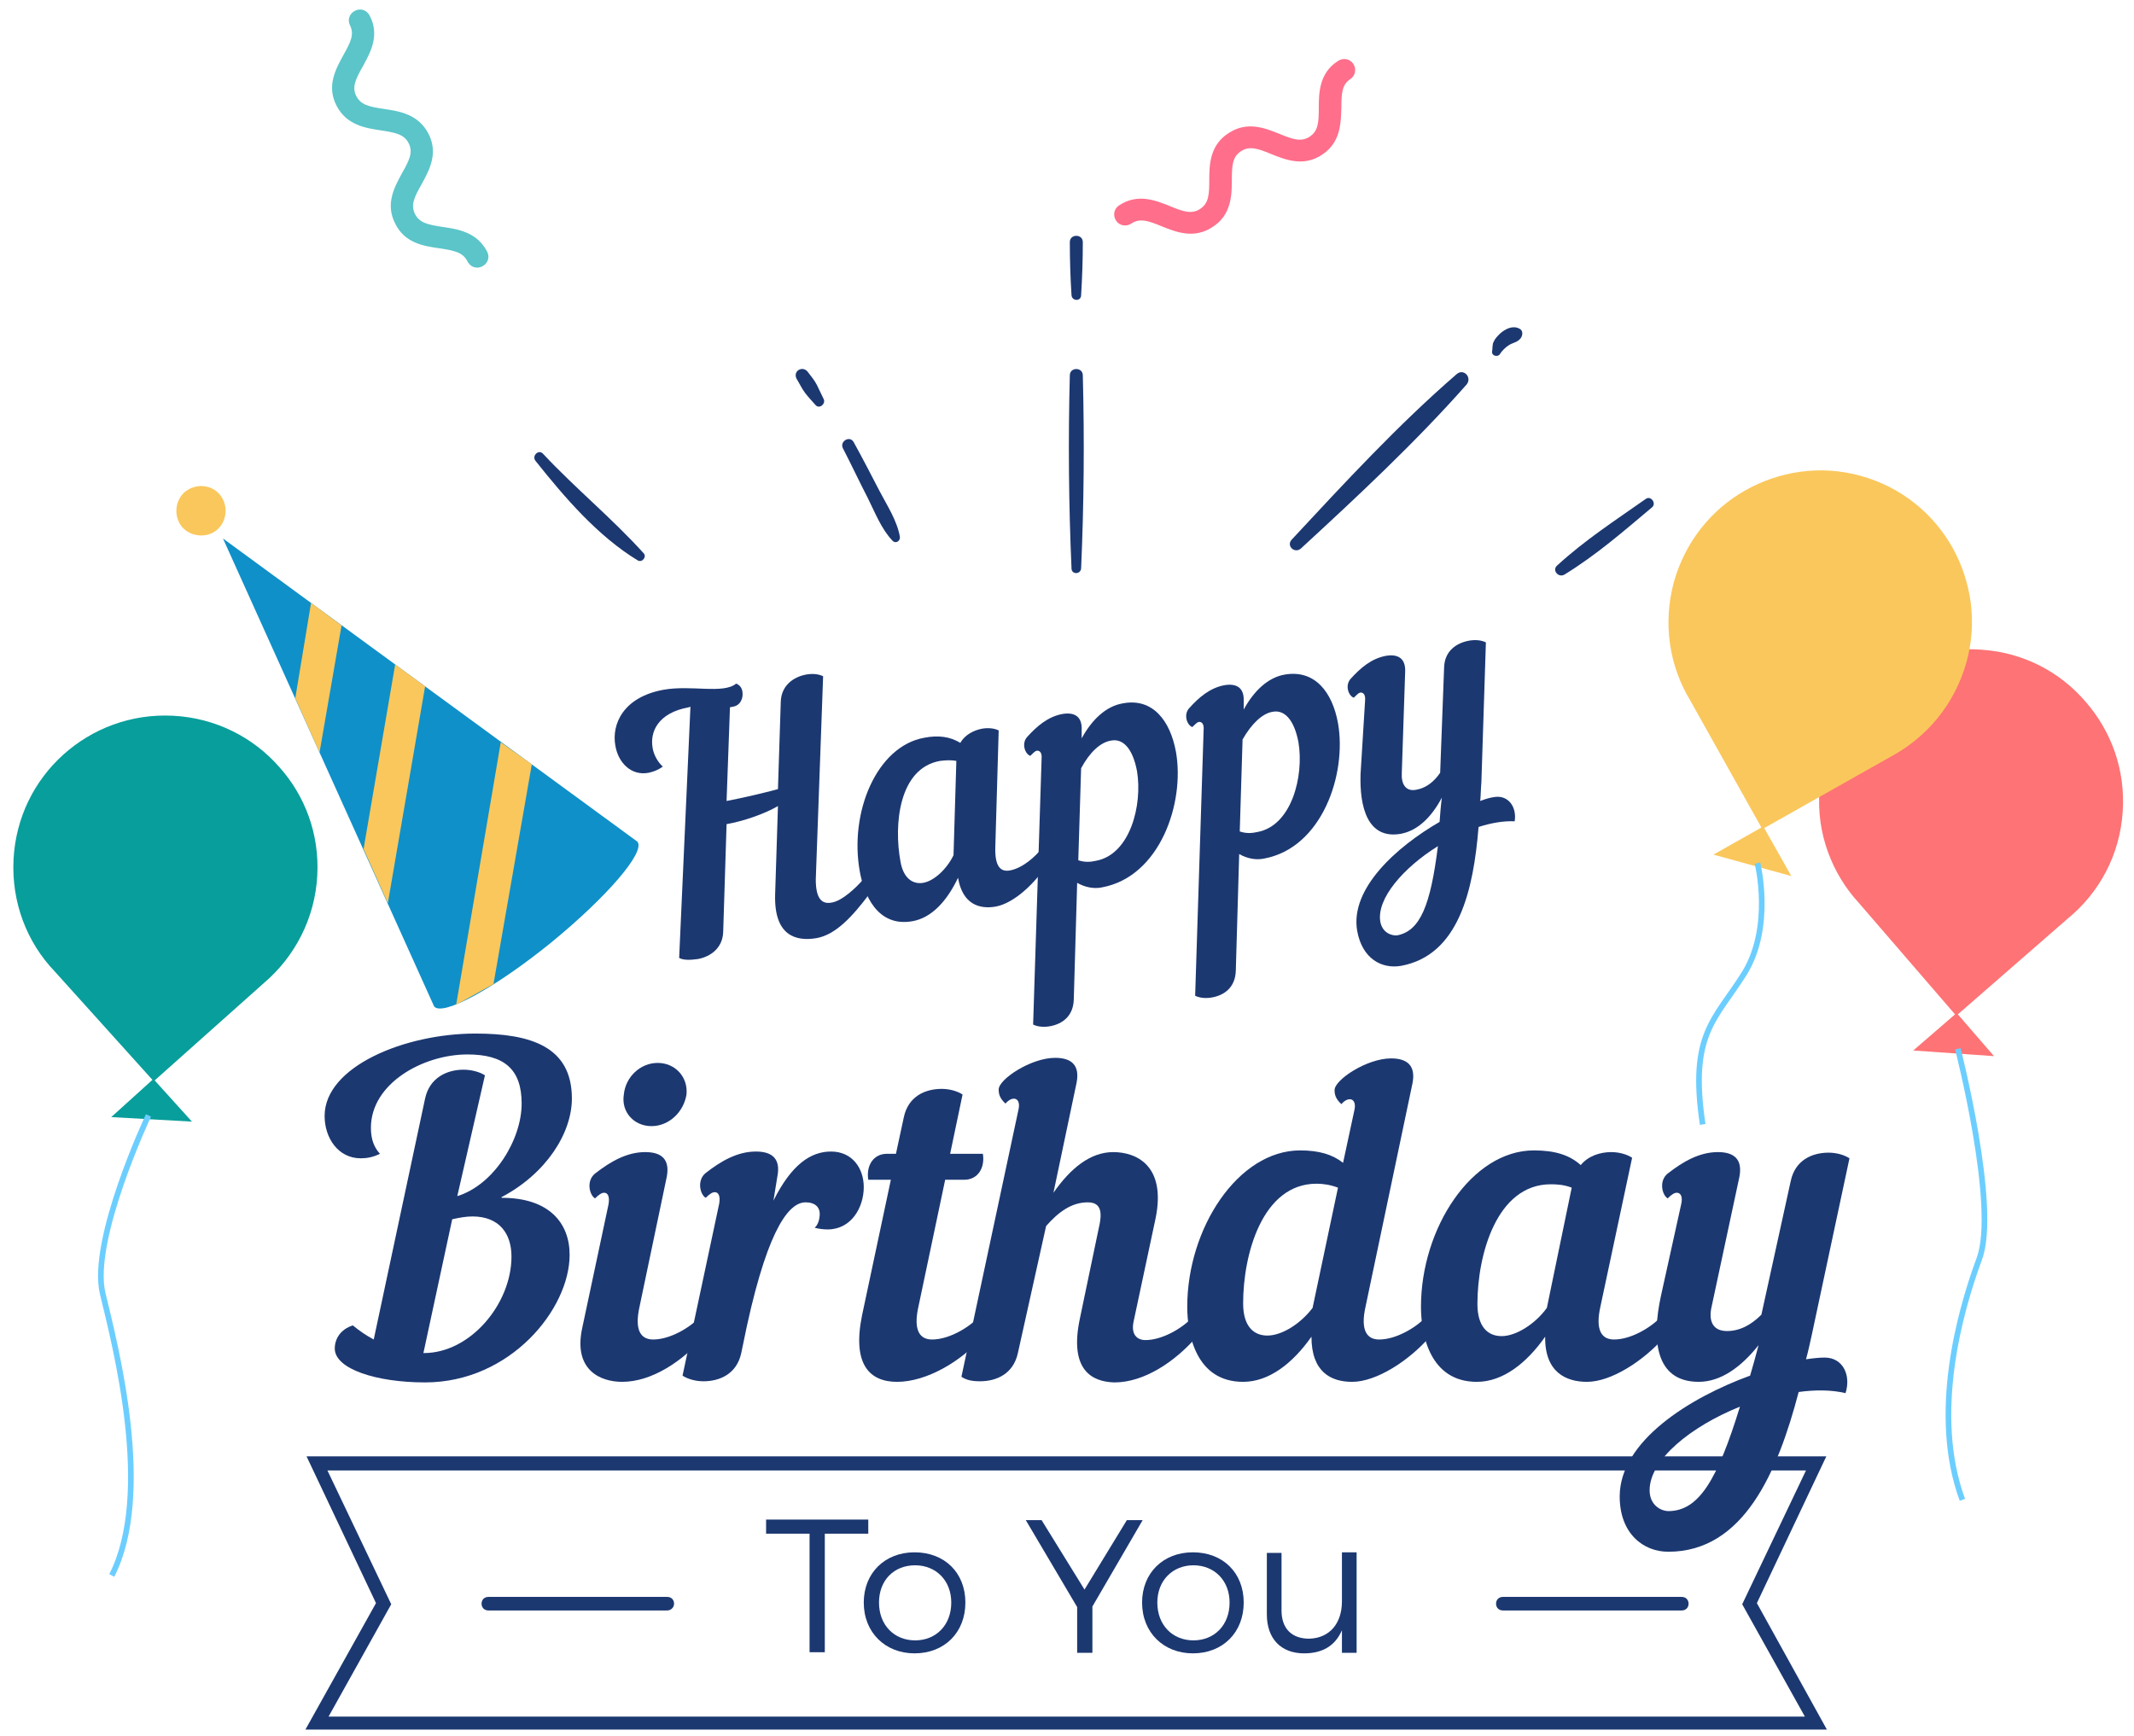 <?xml version="1.0" encoding="utf-8"?>
<!-- Generator: Adobe Illustrator 24.0.1, SVG Export Plug-In . SVG Version: 6.00 Build 0)  -->
<svg version="1.1" id="圖層_1" xmlns="http://www.w3.org/2000/svg" xmlns:xlink="http://www.w3.org/1999/xlink" x="0px" y="0px"
	 viewBox="0 0 378 307.6" style="enable-background:new 0 0 378 307.6;" xml:space="preserve">
<style type="text/css">
	.st0{fill:#089E9B;}
	.st1{fill:none;stroke:#6CCEFF;stroke-miterlimit:10;}
	.st2{fill:#FE7375;}
	.st3{fill:#FAC75C;}
	.st4{fill:#1C3871;}
	.st5{fill:#0F90C9;}
	.st6{fill:none;}
	.st7{fill:#FF6E8B;}
	.st8{fill:#5BC5C9;}
</style>
<g>
	<path class="st0" d="M46.8,174.1L46.8,174.1c5.4-4.6,9-11.4,9.4-19c0.4-7.4-2.2-14.2-6.8-19.3c-4.6-5.2-11.2-8.6-18.7-9
		c-7.5-0.4-14.4,2.3-19.5,6.9c-5.1,4.6-8.4,11.1-8.8,18.5c-0.4,7.7,2.4,14.8,7.3,19.9l0,0l17.3,19.2l-7.3,6.6l14.3,0.8l-6.6-7.3
		L46.8,174.1L46.8,174.1z"/>
	<path class="st1" d="M26.3,197.6c0,0-10.4,22.1-8.1,31.6s9,35.4,1.6,49.9"/>
</g>
<g>
	<path class="st2" d="M329.3,160L329.3,160c-4.8-5.2-7.6-12.4-7-20c0.5-7.4,3.9-13.8,9.1-18.3c5.2-4.6,12.2-7.2,19.6-6.6
		c7.5,0.5,14,4,18.5,9.3c4.5,5.2,7,12,6.5,19.4c-0.5,7.7-4.2,14.4-9.7,18.9l0,0l-19.5,17l6.4,7.4l-14.3-1l7.4-6.4L329.3,160
		L329.3,160z"/>
	<path class="st1" d="M346.8,185.8c0,0,7.2,28.1,3.8,37.2c-3.4,9.2-8.6,27.5-3,42.7"/>
</g>
<g>
	<path class="st3" d="M299.4,124.1L299.4,124.1c-3.7-6.1-4.9-13.6-2.9-21c2-7.1,6.6-12.8,12.6-16.2c6-3.4,13.3-4.6,20.5-2.6
		c7.2,2,12.9,6.7,16.3,12.8c3.3,6,4.4,13.2,2.4,20.3c-2.1,7.4-7,13.2-13.3,16.6l0,0l-22.5,12.7l4.8,8.5l-13.8-3.8l8.5-4.8
		L299.4,124.1L299.4,124.1z"/>
	<path class="st1" d="M311.3,152.9c0,0,2.8,11.2-2.3,19.5c-5.2,8.3-9.8,10.7-7.4,26.8"/>
</g>
<path class="st4" d="M323.6,306.4H54.1l12.5-22.4l-12.3-26h269.2l-12.3,26L323.6,306.4z M58.2,304.1h261.5l-11.1-19.9l11.3-23.7H58
	l11.3,23.7L58.2,304.1z"/>
<g>
	<path class="st4" d="M118.2,285.3H86.5c-0.7,0-1.2-0.5-1.2-1.2s0.5-1.2,1.2-1.2h31.7c0.7,0,1.2,0.5,1.2,1.2
		S118.8,285.3,118.2,285.3z"/>
	<path class="st4" d="M297.9,285.3h-31.7c-0.7,0-1.2-0.5-1.2-1.2s0.5-1.2,1.2-1.2h31.7c0.7,0,1.2,0.5,1.2,1.2
		S298.6,285.3,297.9,285.3z"/>
</g>
<g>
	<path class="st4" d="M258,66.3c-10.3,8.9-19.9,19.3-29.2,29.3c-1,1.1,0.5,2.5,1.6,1.6c10-9.2,20.4-18.9,29.4-29.1
		C260.8,66.8,259.2,65.2,258,66.3z"/>
	<path class="st4" d="M191.8,66.5c0-1.5-2.3-1.5-2.3,0c-0.3,11.4-0.2,22.9,0.3,34.2c0,1.1,1.6,1.1,1.7,0
		C192,89.4,192.1,77.9,191.8,66.5z"/>
	<path class="st4" d="M189.5,42.9c0,3.2,0.1,6.3,0.3,9.4c0.1,1.1,1.7,1.1,1.7,0c0.2-3.2,0.3-6.3,0.3-9.4
		C191.8,41.4,189.5,41.4,189.5,42.9z"/>
	<path class="st4" d="M155.8,87c-1.5-2.9-3-5.8-4.6-8.7c-0.7-1.2-2.5-0.1-1.9,1.1c1.5,2.9,2.9,5.9,4.4,8.8c1.3,2.6,2.4,5.5,4.4,7.6
		c0.6,0.6,1.4,0,1.3-0.7C158.9,92.2,157.1,89.5,155.8,87z"/>
	<path class="st4" d="M114,98c-5.6-6.2-12.1-11.5-17.8-17.6c-0.8-0.9-2.1,0.4-1.3,1.3c5.1,6.4,11,13.3,18.1,17.6
		C113.8,99.7,114.6,98.6,114,98z"/>
	<path class="st4" d="M291.5,88.4c-5.4,3.8-10.8,7.3-15.7,11.8c-0.9,0.8,0.2,2.2,1.3,1.6c5.7-3.5,10.5-7.7,15.5-11.9
		C293.5,89.2,292.4,87.7,291.5,88.4z"/>
	<path class="st4" d="M145.9,70.7c-0.4-0.8-0.8-1.7-1.2-2.5c-0.4-0.8-1-1.5-1.6-2.3c-0.9-1.2-2.7-0.2-2,1.2c0.5,0.8,0.9,1.7,1.5,2.5
		c0.6,0.8,1.3,1.5,1.9,2.2C145.2,72.5,146.3,71.5,145.9,70.7z"/>
	<path class="st4" d="M269.1,58.2c-1.2-0.6-2.5,0.1-3.4,0.9c-0.4,0.4-0.9,0.9-1.1,1.4c-0.3,0.5-0.2,1.2-0.3,1.8
		c-0.1,0.8,1.1,1,1.4,0.4c0.3-0.5,1-1.2,1.5-1.5c0.7-0.5,1.5-0.5,2.1-1.2C269.8,59.4,269.8,58.5,269.1,58.2z"/>
</g>
<g id="Text_2_">
	<g>
		<g>
			<path class="st4" d="M153.8,269.2v2.5h-7.7v21h-2.7v-21h-7.7v-2.5H153.8z"/>
			<path class="st4" d="M171,283.9c0,5.3-3.7,9-9,9c-5.2,0-9-3.7-9-9c0-5.2,3.7-8.9,9-8.9C167.3,275,171,278.6,171,283.9z
				 M155.7,283.9c0,4,2.7,6.7,6.4,6.7c3.7,0,6.4-2.7,6.4-6.7c0-3.9-2.7-6.6-6.4-6.6C158.3,277.3,155.7,280,155.7,283.9z"/>
			<path class="st4" d="M193.5,284.6v8.2h-2.7v-8.1l-9.1-15.4h2.8l7.6,12.3l7.5-12.3h2.8L193.5,284.6z"/>
			<path class="st4" d="M220.3,283.9c0,5.3-3.7,9-9,9c-5.2,0-9-3.7-9-9c0-5.2,3.7-8.9,9-8.9C216.6,275,220.3,278.6,220.3,283.9z
				 M205,283.9c0,4,2.7,6.7,6.4,6.7c3.7,0,6.4-2.7,6.4-6.7c0-3.9-2.7-6.6-6.4-6.6C207.7,277.3,205,280,205,283.9z"/>
			<path class="st4" d="M240.3,275.1v17.7h-2.6v-4c-1.2,2.8-3.5,4.1-6.7,4.1c-4.1,0-6.6-2.6-6.6-6.9v-10.9h2.6v10.2
				c0,3.2,1.8,5,4.9,5c3.7-0.1,5.8-2.8,5.8-6.6v-8.7H240.3z"/>
		</g>
	</g>
	<g>
		<g>
			<path class="st4" d="M82.8,186.8c-7.8,0-17.1,5.1-17.1,13c0,2.1,0.6,3.5,1.6,4.6c-1.2,0.6-2.3,0.8-3.4,0.8c-4,0-6.4-3.6-6.4-7.5
				c0-8.8,14.3-14.6,26.7-14.6c9.8,0,17.1,2.3,17.1,11.5c0,6.1-4.5,13.3-12.5,17.5l0.1,0.1c8.3,0,12,4.4,12,10.1
				c0,9.6-10.5,22.6-25.6,22.6c-8.7,0-16-2.4-16-6c0-1.7,1-3.4,3.2-4.1c1.2,1,2.4,1.8,3.7,2.5l9.1-42.7c0.8-3.7,3.9-5.1,6.8-5.1
				c1.4,0,2.9,0.4,3.8,1L81,211.9c6.5-2,11.4-10,11.4-16.4C92.4,189.4,89.3,186.8,82.8,186.8z M80.1,216L75,239.7h0.1
				c8.2,0,15.5-8.7,15.5-17.1c0-4.1-2.2-7.1-6.9-7.1C82.6,215.5,81.4,215.7,80.1,216z"/>
			<path class="st4" d="M107.8,213.3c0.2-1.3-0.1-2-0.8-2c-0.4,0-0.9,0.3-1.6,1c-1-0.6-1.6-3.1,0-4.4c2.7-2.1,5.6-3.8,8.9-3.8
				c2.9,0,4.4,1.3,3.8,4.4l-4.8,22.9c-1,4.4,0.3,5.9,2.4,5.9c2.9,0,6.4-2,8.3-4c0.9,0.4,1.3,1.1,1.3,1.9c0,0.6-0.2,1.2-0.7,1.7
				c-3.7,4.2-9.1,7.9-14.4,7.9c-4,0-8.6-2.2-7.1-9.4L107.8,213.3z M116.5,188.3c3.1,0,5.4,2.5,5.1,5.6c-0.5,3.1-3.1,5.6-6.2,5.6
				c-3.1,0-5.4-2.5-4.9-5.6C110.8,190.8,113.4,188.3,116.5,188.3z"/>
			<path class="st4" d="M137,212.7c3.2-6.4,6.6-8.7,10.2-8.7c3.8,0,5.8,3,5.8,6.3c0,3.6-2.2,7.5-6.4,7.5c-0.7,0-1.6-0.1-2.3-0.3
				c0.6-0.5,0.9-1.5,0.9-2.5c0-1.1-0.8-2-2.5-2c-2.6,0-6.4,3.6-10.4,21.9l-1,4.8c-0.8,3.7-3.8,5-6.7,5c-1.4,0-2.8-0.4-3.7-1
				l6.5-30.5c0.2-1.3-0.1-2-0.8-2c-0.4,0-0.9,0.3-1.6,1c-1-0.6-1.6-3.1,0-4.4c2.7-2.1,5.6-3.8,8.9-3.8c2.9,0,4.4,1.3,3.8,4.4
				L137,212.7z"/>
			<path class="st4" d="M167.4,209.1l-4.7,22.3c-1,4.4,0.3,5.9,2.4,5.9c2.9,0,6.4-2,8.3-4c0.9,0.4,1.3,1.1,1.3,1.9
				c0,0.6-0.2,1.2-0.7,1.7c-3.7,4.2-9.8,7.9-15.1,7.9c-4.8,0-8-3-6.2-11.8l5.1-24h-4c-0.4-2.5,0.9-4.6,3.3-4.6h1.6l1.4-6.5
				c0.8-3.7,3.8-5,6.7-5c1.4,0,2.8,0.4,3.7,1l-2.2,10.5h5.8c0.4,2.5-0.9,4.6-3.3,4.6H167.4z"/>
			<path class="st4" d="M191.3,233.5l3.3-15.8c0.6-2.5,0.7-4.7-1.9-4.7c-2.9,0-5.2,1.7-7.4,4.2l-5,22.5c-0.8,3.7-3.8,5-6.7,5
				c-1.4,0-2.4-0.2-3.3-0.8l10.1-47.3c0.5-2.1-1-2.6-2.3-1.1c-1.1-1-1.2-1.8-1.2-2.5c0-1.8,5.7-5.6,10-5.6c2.9,0,4.4,1.3,3.8,4.4
				l-4.1,19.5c3-4.3,6.5-7.2,10.6-7.2c4,0,9.4,2.3,7.5,11.7l-3.9,18.3c-0.5,2.3,0.6,3.3,2.1,3.3c2.9,0,6.4-2,8.3-4
				c0.9,0.4,1.3,1.1,1.3,1.9c0,0.6-0.2,1.2-0.7,1.7c-3.7,4.2-9.1,7.9-14.4,7.9C193.5,244.8,189.3,242.8,191.3,233.5z"/>
			<path class="st4" d="M232.3,236.8c-3.3,4.7-7.5,8-12.1,8c-8.3,0-9.9-8.3-9.9-13.3c0-13.9,9-27.7,20-27.7c3.3,0,5.7,0.7,7.6,2.2
				l2-9.3c0.5-2.1-1-2.6-2.3-1.1c-1.1-1-1.2-1.8-1.2-2.5c0-1.8,5.7-5.6,10-5.6c2.9,0,4.4,1.3,3.8,4.4l-8.3,39.5
				c-1,4.4,0.3,5.9,2.4,5.9c2.9,0,6.4-2,8.3-4c0.9,0.4,1.3,1.1,1.3,1.9c0,0.6-0.2,1.2-0.7,1.7c-3.7,4.2-9.4,7.9-13.7,7.9
				C235.8,244.8,232.3,243.1,232.3,236.8z M232.5,231.7l4.5-21.3c-1.3-0.5-2.6-0.7-3.8-0.7c-9.6,0-13,12.5-13,21.2
				c0,4,1.8,5.7,4.3,5.7C227,236.6,230.3,234.6,232.5,231.7L232.5,231.7z"/>
			<path class="st4" d="M280,206.4c1.3-1.6,3.4-2.3,5.4-2.3c1.4,0,2.8,0.4,3.7,1l-5.6,26.3c-1,4.4,0.3,5.9,2.4,5.9
				c2.9,0,6.4-2,8.3-4c0.9,0.4,1.3,1.1,1.3,1.9c0,0.6-0.2,1.2-0.7,1.7c-3.7,4.2-9.4,7.9-13.7,7.9c-3.7,0-7.5-1.7-7.4-8
				c-3.3,4.7-7.5,8-12.1,8c-8.3,0-9.9-8.3-9.9-13.3c0-13.9,9-27.7,20-27.7C275.4,203.8,278,204.6,280,206.4z M278.4,210.4
				c-1.3-0.5-2.5-0.6-3.7-0.6c-9.6,0-13,12.5-13,21.2c0,4,1.8,5.7,4.3,5.7c2.5,0,5.9-2.1,8-5L278.4,210.4z"/>
			<path class="st4" d="M297.8,213.3c0.3-1.3-0.1-2-0.8-2c-0.4,0-0.9,0.3-1.6,1c-1-0.6-1.6-3.1,0-4.4c2.7-2.1,5.6-3.8,8.9-3.8
				c2.9,0,4.4,1.3,3.8,4.4l-4.9,22.9c-0.6,2.5,0.1,4.4,2.7,4.4c2.3,0,4.3-1.1,6.1-2.9l5.2-23.7c0.8-3.7,3.8-5,6.7-5
				c1.4,0,2.8,0.4,3.7,1l-6.7,31.4c-0.3,1.3-0.6,2.8-1,4.2c1.4-0.2,2.5-0.3,3.3-0.3c3.3,0,4.7,3.2,3.7,6.3c-2.5-0.6-5.4-0.6-8.3-0.2
				c-3.7,14.1-9.7,28.3-23.1,28.3c-4.4,0-8.6-3.2-8.6-9.8c0-9.8,12.4-17.5,23.1-21.4c0.5-1.7,1-3.5,1.5-5.4
				c-3.1,3.9-6.7,6.5-10.6,6.5c-7.9,0-8.3-7.8-6.7-15.2L297.8,213.3z M308.2,249.2c-8.7,3.5-16,9.4-16,14.8c0,2.8,2.2,3.7,3.3,3.7
				C300.9,267.7,304.2,262.2,308.2,249.2z"/>
		</g>
	</g>
	<g>
		<g>
			<path class="st4" d="M144.6,166.2c-3.6,0.6-7.5-0.4-7.3-7.7l0.5-15.7c-2.4,1.4-6.2,2.7-9.1,3.2l-0.6,19.1
				c-0.1,2.9-2.3,4.4-4.5,4.8c-1.4,0.2-2.6,0.2-3.3-0.2l2-44.5l-0.3,0.1c-5.5,1-6.9,4.4-6.4,7.2c0.2,1.3,1,2.6,1.8,3.3
				c-0.8,0.6-1.6,0.9-2.5,1.1c-3.1,0.6-5.4-1.8-5.9-4.8c-0.7-3.8,1.4-8.6,8.5-9.9c5-0.9,10.6,0.8,12.9-1.1c0.7,0.3,1,0.8,1.1,1.4
				c0.2,1.1-0.3,2.5-1.7,2.7l-0.5,0.1l-0.6,16.6c3.1-0.6,6.5-1.4,9.1-2.1l0.5-15.5c0.1-2.9,2.3-4.4,4.5-4.8c1.1-0.2,2.2-0.1,3,0.3
				l-1.3,36c0,3.6,1.2,4.4,2.8,4.1c1.9-0.3,4.4-2.7,5.6-4.1c0.7,0.2,1.2,0.7,1.3,1.3c0.1,0.4,0,0.9-0.3,1.4
				C151.1,162.2,148.1,165.6,144.6,166.2z"/>
			<path class="st4" d="M170.1,131.6c0.8-1.4,2.3-2.2,3.8-2.5c1.1-0.2,2.2-0.1,3,0.3l-0.6,20.7c-0.1,3.5,1,4.4,2.6,4.1
				c2.2-0.4,4.5-2.4,5.8-4.1c0.7,0.2,1.2,0.7,1.3,1.3c0.1,0.4,0,0.9-0.3,1.4c-2.3,3.7-6.1,7.2-9.3,7.8c-2.8,0.5-5.9-0.3-6.7-5.1
				c-1.9,4-4.6,7.1-8.1,7.7c-6.3,1.1-8.6-4.9-9.3-8.8c-1.9-10.5,3-22.2,11.4-23.7C166.2,130.2,168.3,130.5,170.1,131.6z
				 M169.4,134.8c-1.1-0.2-2-0.1-2.9,0c-7.3,1.3-8.2,11.3-7,17.8c0.5,3,2.2,4.1,4,3.8c1.9-0.3,4.2-2.4,5.4-4.9L169.4,134.8z"/>
			<path class="st4" d="M184.5,134.4c0.1-1-0.3-1.5-0.9-1.4c-0.3,0.1-0.6,0.4-1.1,0.9c-0.9-0.3-1.6-2.1-0.6-3.3
				c1.8-2,3.7-3.6,6.2-4.1c2.2-0.4,3.6,0.4,3.5,2.8l0,1.5c1.8-3.3,4.3-5.7,7.3-6.2c5.3-1,8.4,3.1,9.4,8.6c1.6,9-2.8,22.1-13.1,24
				c-1.4,0.3-3,0-4.4-0.8l-0.6,20.7c-0.1,2.9-2,4.3-4.2,4.7c-1.1,0.2-2.2,0.1-3-0.3L184.5,134.4z M191.5,136.1l-0.5,16.3
				c1.2,0.4,2.2,0.3,3.1,0.1c6.1-1.1,8.3-9.9,7.3-15.9c-0.8-4.2-2.6-5.8-4.6-5.4C194.9,131.5,193,133.3,191.5,136.1z"/>
			<path class="st4" d="M213.2,129.3c0.1-1-0.3-1.5-0.9-1.4c-0.3,0.1-0.6,0.4-1.1,0.9c-0.9-0.3-1.6-2.1-0.6-3.3
				c1.8-2,3.7-3.6,6.2-4.1c2.2-0.4,3.6,0.4,3.5,2.8l0,1.5c1.8-3.3,4.3-5.7,7.3-6.2c5.3-0.9,8.4,3.1,9.4,8.6c1.6,9-2.8,22.1-13.1,24
				c-1.4,0.3-3,0-4.4-0.8l-0.6,20.7c-0.1,2.9-2,4.3-4.2,4.7c-1.1,0.2-2.2,0.1-3-0.3L213.2,129.3z M220.1,131l-0.5,16.3
				c1.2,0.4,2.2,0.3,3.1,0.1c6.1-1.1,8.3-9.9,7.3-15.9c-0.8-4.2-2.6-5.8-4.6-5.4C223.6,126.4,221.7,128.2,220.1,131z"/>
			<path class="st4" d="M241.8,124.1c0.1-1-0.3-1.5-0.9-1.4c-0.3,0.1-0.6,0.4-1.1,0.9c-0.9-0.3-1.6-2.1-0.6-3.3
				c1.8-2,3.7-3.6,6.2-4.1c2.2-0.4,3.6,0.4,3.5,2.8l-0.6,18c-0.1,1.9,0.7,3.3,2.6,2.9c1.7-0.3,3.1-1.4,4.2-3l0.7-18.7
				c0.1-2.9,2.2-4.3,4.4-4.7c1.1-0.2,2.2-0.1,3,0.3l-0.8,24.8c-0.1,1.1-0.1,2.2-0.2,3.3c1-0.4,1.8-0.6,2.5-0.7
				c2.5-0.4,4,1.8,3.6,4.3c-2-0.1-4.2,0.3-6.4,1c-0.9,11.2-3.5,22.7-13.7,24.6c-3.4,0.6-6.9-1.2-7.8-6.2c-1.3-7.5,7-14.9,14.6-19.3
				c0.1-1.4,0.2-2.8,0.4-4.3c-1.8,3.4-4.2,5.8-7.2,6.4c-6,1.1-7.4-4.8-7.2-10.6L241.8,124.1z M254.7,149.9
				c-6.1,3.8-10.9,9.3-10.2,13.4c0.4,2.1,2.2,2.5,3,2.4C251.6,164.9,253.4,160.3,254.7,149.9z"/>
		</g>
	</g>
</g>
<g>
	<g>
		<path class="st3" d="M39,87.7c1.5,1.9,1.2,4.7-0.6,6.2s-4.7,1.2-6.2-0.6c-1.5-1.9-1.2-4.7,0.6-6.2C34.7,85.6,37.5,85.8,39,87.7z"
			/>
		<path class="st5" d="M39.5,95.4l37.4,82.9c1.5,1.8,10.7-3.2,20.7-11.3c9.9-8.1,16.8-16.1,15.3-17.9L39.5,95.4z"/>
		<g>
			<polygon class="st3" points="56.6,133.3 60.5,110.8 55.1,106.8 52.3,123.7 			"/>
			<polygon class="st3" points="64.4,150.4 70,117.7 75.3,121.6 68.7,160 			"/>
			<polygon class="st3" points="87.3,174.4 87.4,174.4 94.2,135.4 88.7,131.5 80.8,178 			"/>
		</g>
		<path class="st6" d="M39.5,95.4l37.4,82.9c1.5,1.8,10.7-3.2,20.7-11.3c9.9-8.1,16.8-16.1,15.3-17.9L39.5,95.4z"/>
	</g>
</g>
<g>
	<g>
		<g>
			<g>
				<g>
					<g>
						<path class="st7" d="M234.2,27.4c-3.3,2.2-6.5,0.9-9-0.1c-2.4-1-3.9-1.5-5.4-0.5c-1.5,1-1.6,2.5-1.6,5.1
							c0,2.7-0.1,6.2-3.4,8.3c-3.3,2.2-6.5,0.9-9-0.1c-2.4-1-3.9-1.5-5.4-0.5c-0.9,0.6-2.1,0.4-2.7-0.5c-0.6-0.9-0.4-2.1,0.5-2.7
							c3.3-2.2,6.5-0.9,9,0.1c2.4,1,3.9,1.5,5.4,0.5c1.5-1,1.6-2.5,1.6-5.1c0-2.7,0.1-6.2,3.4-8.3c3.3-2.2,6.5-0.9,9,0.1
							c2.4,1,3.9,1.5,5.4,0.5c1.5-1,1.6-2.5,1.6-5.1c0-2.7,0.1-6.2,3.4-8.3c0.9-0.6,2.1-0.4,2.7,0.5c0.6,0.9,0.4,2.1-0.5,2.7
							c-1.5,1-1.6,2.5-1.6,5.1C237.5,21.8,237.5,25.2,234.2,27.4z"/>
					</g>
				</g>
			</g>
		</g>
	</g>
</g>
<g>
	<g>
		<g>
			<g>
				<g>
					<g>
						<g>
							<g>
								<path class="st8" d="M70,39.6c-1.8-3.5-0.1-6.5,1.2-8.9c1.3-2.3,2-3.7,1.2-5.3c-0.8-1.6-2.3-1.9-4.9-2.3
									c-2.7-0.4-6.1-0.9-7.9-4.4c-1.8-3.5-0.1-6.5,1.2-8.9c1.3-2.3,2-3.7,1.2-5.3c-0.5-1-0.1-2.1,0.9-2.6c1-0.5,2.1-0.1,2.6,0.9
									c1.8,3.5,0.1,6.5-1.2,8.9c-1.3,2.3-2,3.7-1.2,5.3c0.8,1.6,2.3,1.9,4.9,2.3c2.7,0.4,6.1,0.9,7.9,4.4c1.8,3.5,0.1,6.5-1.2,8.9
									c-1.3,2.3-2,3.7-1.2,5.3c0.8,1.6,2.3,1.9,4.9,2.3c2.7,0.4,6.1,0.9,7.9,4.4c0.5,1,0.1,2.1-0.9,2.6c-1,0.5-2.1,0.1-2.6-0.9
									c-0.8-1.6-2.3-1.9-4.9-2.3C75.1,43.6,71.7,43.1,70,39.6z"/>
							</g>
						</g>
					</g>
				</g>
			</g>
		</g>
	</g>
</g>
</svg>
